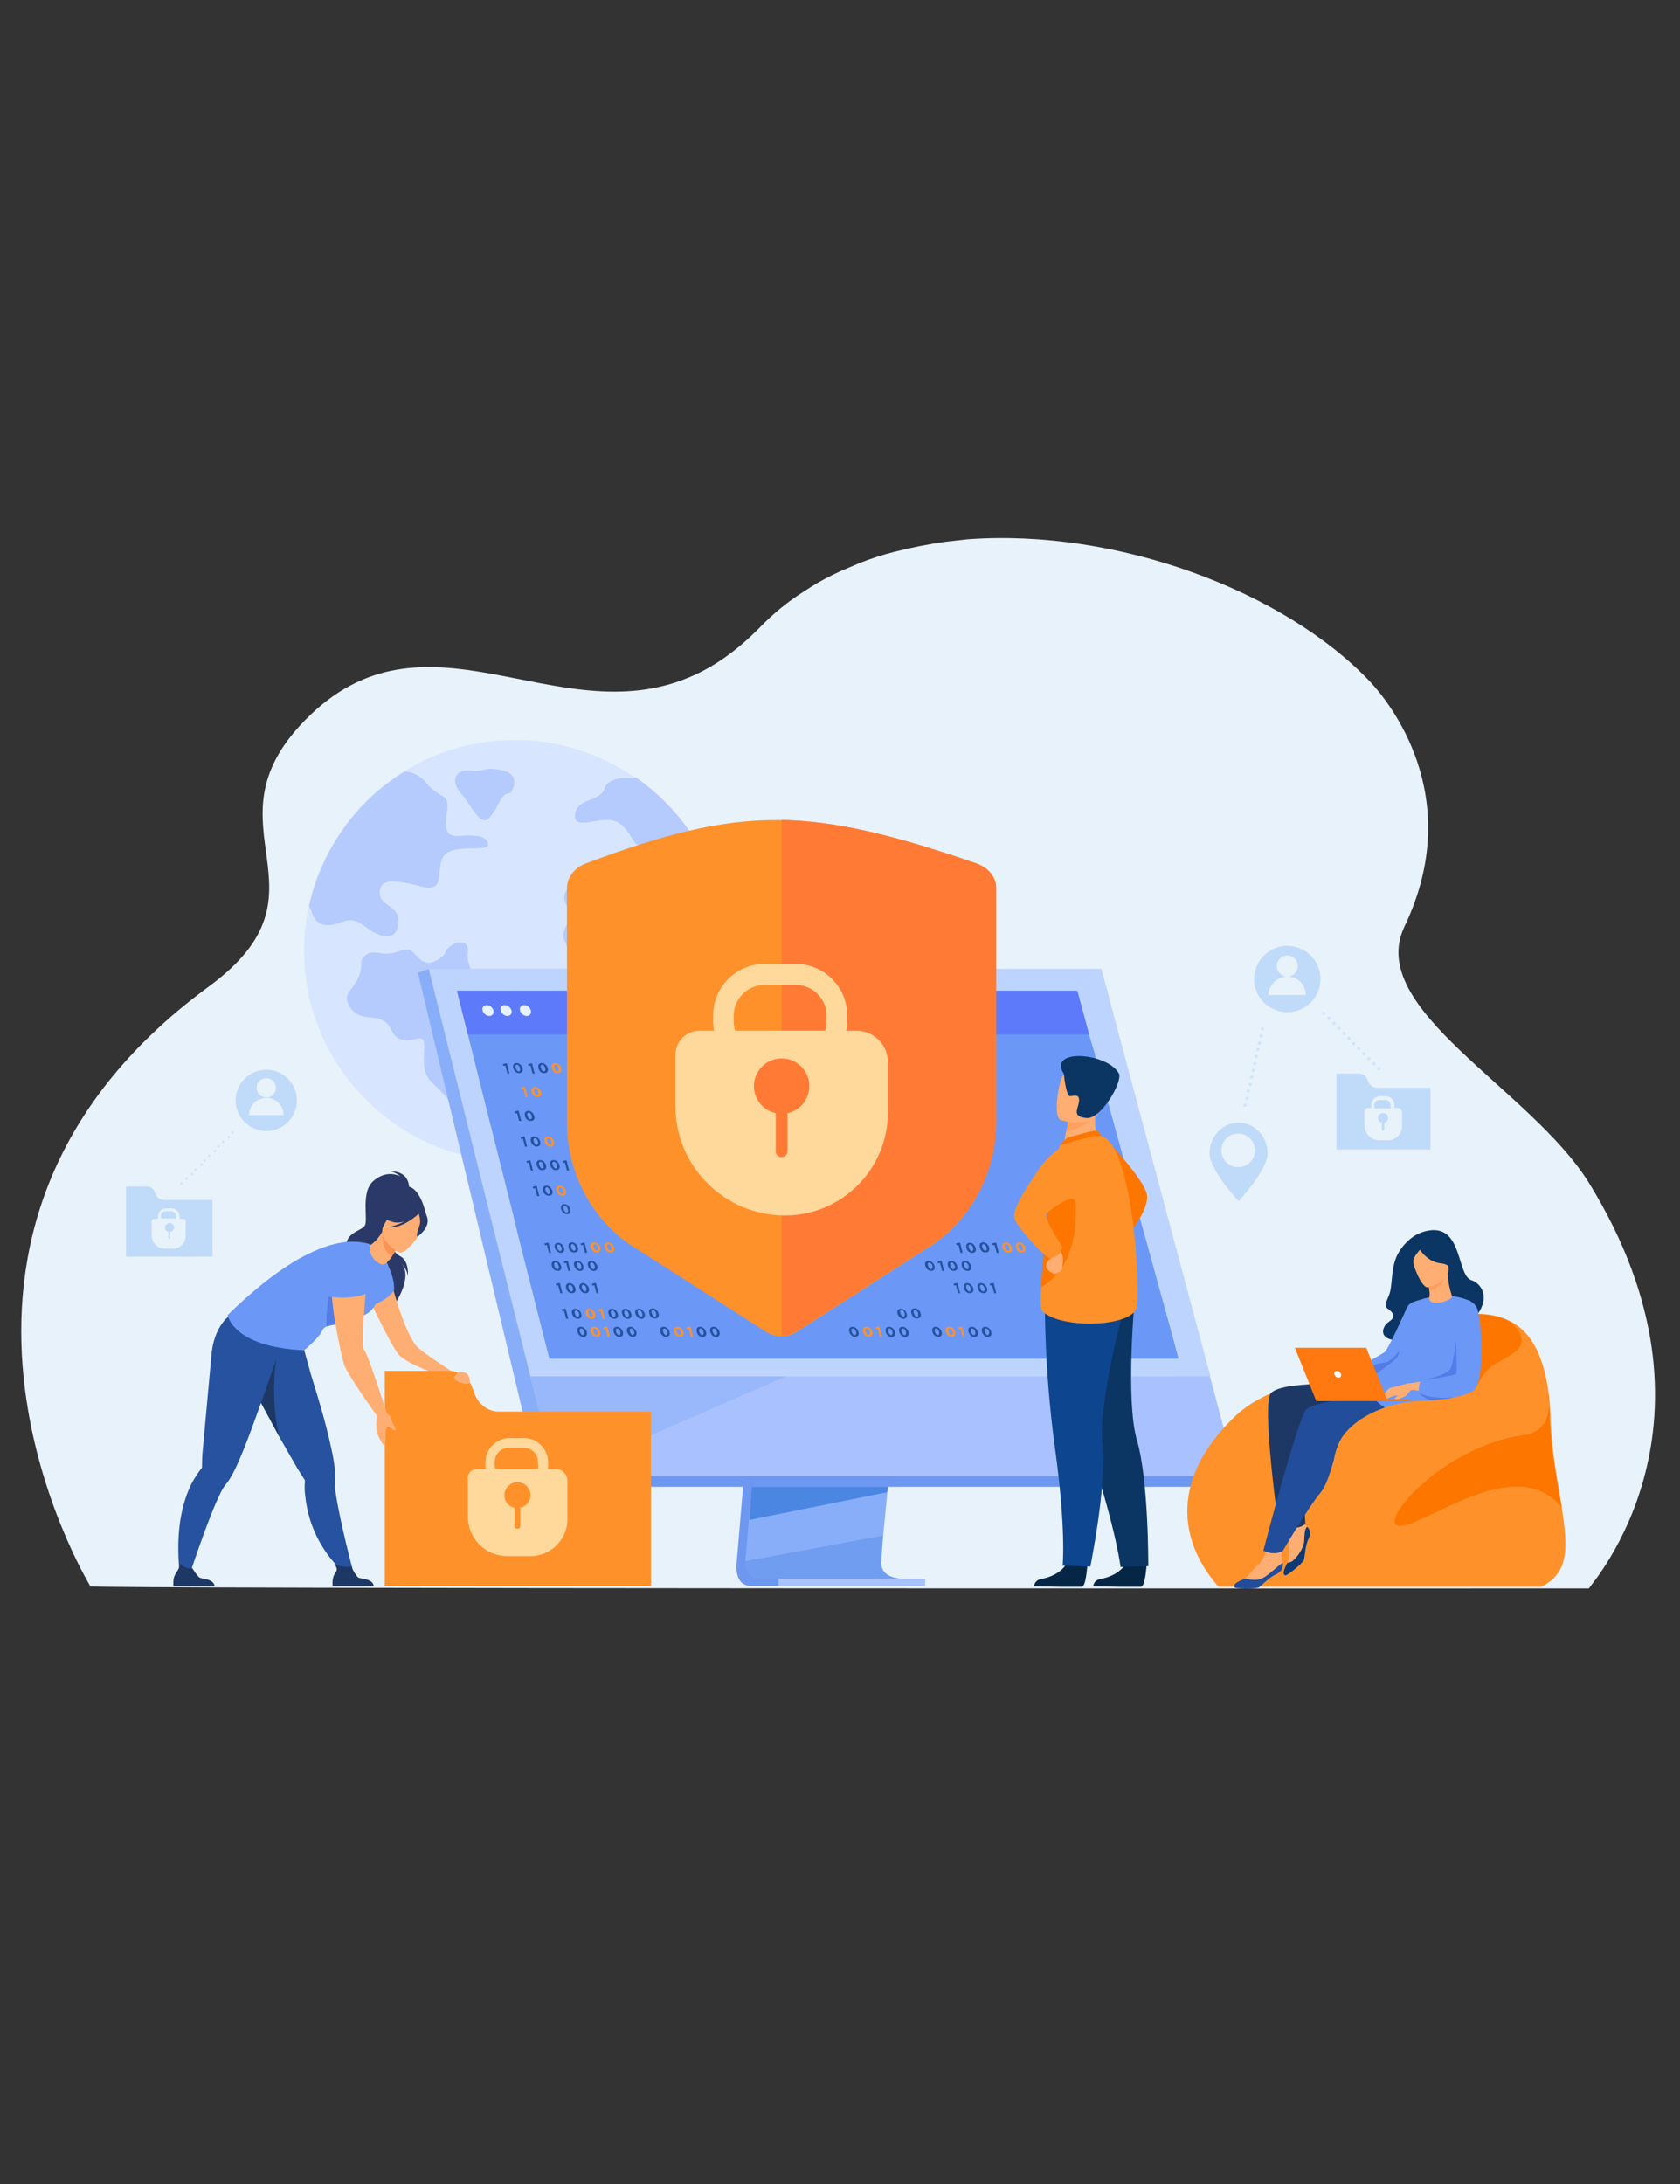 <svg xmlns="http://www.w3.org/2000/svg" xmlns:xlink="http://www.w3.org/1999/xlink" viewBox="0 0 400 520" xmlns:v="https://vecta.io/nano"><rect x="0" y="0" width="400" height="520" fill="#333333" stroke="none"/><style><![CDATA[.BO{fill:#ff912b}.BP{fill:#ffae73}.BQ{fill:#26529f}.BR{fill:#6b98f6}.BS{fill:#e8f2fa}.BT{fill:#c0dbf9}.BU{fill:#fc7600}.BV{fill:#0b3563}.BW{fill:#a9c2ff}.BX{fill:#89aef9}.BY{fill:#2a3967}.BZ{fill:#1e3865}.Ba{fill:#547ce6}]]></style><path d="M378.3 378.2c-22.9 0-356.7.1-356.9-.5v-.1-.1c-.1-.3-51.4-84.2 28.3-142.6 31.2-22.9-2-37.9 22.9-63.4 28.5-29.2 59.6 3.1 91.4-10.2 5.6-2.3 11.2-6.1 16.9-11.9 3.2-3.3 6.6-6.1 10.4-8.5l1.7-1.1c2.2-1.4 4.5-2.6 6.9-3.7l4.9-2.1h0c2.6-1 5.3-1.9 8.1-2.6 3.9-1 8-1.8 12.1-2.4l5.4-.6c35.4-2.6 75.3 12.2 95.9 34 4.1 4.4 23 27.1 8.1 58.2-9.4 19.7 29.9 38.5 43.9 61 35.3 57.2.3 95.8 0 96.6z" class="BS"/><g opacity=".8"><path d="M172.9 226.3c0 3.1-.3 6.1-.8 9.1-1.3 7-4 13.6-7.9 19.3-9 13.2-24.3 21.9-41.5 21.9-20.5 0-38.1-12.3-46-29.9-1-2.3-1.9-4.7-2.6-7.2-1.1-4.2-1.7-8.6-1.7-13.1 0-3.7.4-7.2 1.1-10.7v-.1c2.1-9.5 6.9-18 13.5-24.7 1.9-1.9 3.9-3.6 6.1-5.2 1-.7 2.1-1.5 3.2-2.1 7.6-4.7 16.6-7.4 26.3-7.4 1.3 0 2.5 0 3.8.1 1.8.1 3.5.4 5.2.7 7.2 1.3 13.9 4.2 19.7 8.2h0a50.81 50.81 0 0 1 9.7 8.8c1.5 1.8 2.9 3.6 4.1 5.6.8 1.2 1.5 2.5 2.2 3.7 1.6 3.1 2.9 6.4 3.8 9.8 1.2 4.1 1.8 8.6 1.8 13.2z" fill="#d3e4ff"/><g class="BW"><path d="M105.6 203.9c-2 3.2.8 8.7-5.2 7.2s-9.7-2.2-10 1.2c-.3 3.3 4.5 3.3 4.5 6.9 0 3.5-2.2 4.7-5.5 3s-4.3-4.1-8.2-2.6-6.1.5-7-2.5c-.2-.5-.4-1-.6-1.3v-.1c2.1-9.5 6.9-18 13.5-24.7 1.9-1.9 3.9-3.6 6.1-5.2 1-.7 2.1-1.5 3.2-2.1 1.6.1 3.4.7 5 2.6 3.5 4.3 5.8 2.2 5 7.2s.5 5.7 3.3 5.5 6.2-.2 6.5 2c.4 2-8.6-.3-10.6 2.9zm.3 23.2s-3 3.5-5.6 1.5-1.8-3.3-5.7-2c-3.8 1.3-5.5-.8-7.5.8s-.4 1.8-1.7 5.2c-1.4 3.4-4.2 3.9-2 7.3s6.2 1.6 8.3 3.4 1.4 3.5 4.1 4.3c2.7.7 5.2-1.9 5.2 1.3.1 3.2-1 6.3 2.3 9.3s2.7 3.6 6.1 5.1 7.4.1 6.9-1.9-4.9-2.4-5-4.7 2.2-2.1 1.3-5.1 1.7-4.6.8-6.5-5.9-2.6-5.3-4.5 5.1-.3 5.4-4.4c.2-4.1-2.5-5.5-2.1-9.5.5-4-5-2.1-5.5.4zm67-.8c0 3.1-.3 6.1-.8 9.1-1.3 7-4 13.6-7.9 19.3-1.3.4-2.7.4-4-.1-6.3-2.5-1.6-9.3.9-12.7s-3.9-1.9-8.5-5 .5-11.5-4.3-10.2c-4.8 1.4-10.5 3.1-13.3-1.5s2.5-5.4.1-9.3 1.4-6.1 6.1-6.5c4.8-.4 4.1-3.8 10-4.3s5.8 7 12.3 6.5 6.2 1 6.2 1c.5 0 .9.1 1.4.3 1.2 4.3 1.8 8.8 1.8 13.4zm-5.6-23.1c-5.4 2.6-7.6-4.5-12.2-2.4-4.7 2.2-3.9-2-7.5-4.7-3.7-2.7-11 2.2-10.7-2s5.8-3 7-6.3 6.5-2.5 6.5-2.5c.3-.1.6-.2 1-.2a50.81 50.81 0 0 1 9.7 8.8c1.5 1.8 2.9 3.6 4.1 5.6l2.1 3.7zm-45.7-14.4s2.8-4.1-1.7-5.3-4.4.4-7.9 0-4.9 2.3-2.3 5.3 4.8 8.7 7.1 5.6c2.5-3 2-5.3 4.8-5.6z"/></g></g><path d="M183.1 280.5l-7.7 91.5s-.8 5.5 3.3 5.6h33.8s-5.1-1.2-5-3.8c.1-3.1 9-94.2 9-94.2l-33.4.9z" fill="#6e97f0"/><path d="M215 375.9h-34.1c-2.9 0-3.4-2.6-3.4-4.2 0-.8.1-1.4.1-1.4l.2-2.4.5-6.1.5-5.4.6-6.9.5-5.8 5.5-65 33.3-.9-6.4 65.9-.8 8.8-.2 2.6-.7 7.2-.3 3.1-.5 6.6c0 .3 0 .5.1.7.4 3.1 4.6 3.2 5.1 3.2z" class="BX"/><path d="M102.1 230.7l18.8 75.3 2.5 10.3 8.8 35.1h162.2l-32.2-120.7z" class="BW"/><path d="M102.1 230.7l-2.6.9L128.7 354l3.5-2.6z" class="BX"/><path d="M128.7 354h161.2l4.5-2.6H132.2z" fill="#6e97f0"/><path d="M220.275 377.624h-34.9v-1.7h34.9z" class="BW"/><g fill="#4c86e3"><path d="M211.4 354l-.2 1.3-32.8 6.6.4-5.4.2-2.5z"/><path d="M215 375.9h-34.1c-2.9 0-3.4-2.6-3.4-4.2l32.7-6.1-.5 6.6c0 .3 0 .5.1.7.5 2.9 4.7 3 5.2 3z" opacity=".4"/></g><path d="M102.1 230.7h160.1l26 97H126.3z" fill="#bdd4ff"/><path d="M280.6 323.5H130.8l-5.4-21.3-2.1-8.3-.8-3.4-5.5-21.9-.3-1.1-2.9-11.6-1.3-5.2-1.1-4.4-2.6-10.4h147.7l2.8 10.4 1.3 4.4 1.4 5.2 9.4 34.1h0l.8 2.9.4 1.4 6.5 23.6z" class="BR"/><path d="M259.3 246.3H111.4l-2.6-10.4h147.7z" fill="#5d7afb"/><g fill="#e6f2ff"><use xlink:href="#B"/><use xlink:href="#B" x="4.3"/><use xlink:href="#B" x="8.9"/></g><path d="M187.1 327.7l-54.9 24-5.9-24z" opacity=".5" class="BX"/><path d="M139.4 205.6c-2.6 1-4.4 3.3-4.4 5.8v55.9c0 11.4 5.4 22.2 14.5 28.7l32.9 21.1c2.2 1.4 5.2 1.4 7.3 0l32.9-21.1c9.1-6.5 14.5-17.2 14.5-28.7v-55.8c0-2.6-1.8-4.9-4.6-5.9-39.8-13.6-55.8-14-93.1 0h0z" class="BO"/><path d="M232.6 205.6c-19.4-6.7-33.2-10.1-46.5-10.4V318c1.3 0 2.6-.4 3.7-1.1l32.9-21.1c9.1-6.5 14.5-17.2 14.5-28.7v-55.8c0-2.4-1.8-4.7-4.6-5.7h0z" fill="#ff7b35"/><g fill="#ffd89b"><path d="M189.5 255.4H182c-6.7 0-12.2-5.5-12.2-12.2v-1.5c0-6.7 5.5-12.2 12.2-12.2h7.5c6.7 0 12.2 5.5 12.2 12.2v1.5c-.1 6.8-5.5 12.2-12.2 12.2zm-7.5-20.9c-4 0-7.3 3.3-7.3 7.3v1.5c0 4 3.3 7.3 7.3 7.3h7.5c4 0 7.3-3.3 7.3-7.3v-1.5c0-4-3.3-7.3-7.3-7.3H182z"/><path d="M186.9 289.4h0c-14.4 0-26.1-11.7-26.1-26.1v-12.1c0-3.2 2.6-5.8 5.8-5.8h37.3c4.1 0 7.5 3.3 7.5 7.5v12c0 13.5-11 24.5-24.5 24.5z"/></g><g fill="#ff7b35"><circle cx="186.1" cy="258.6" r="6.6"/><path d="M186.1 261.7h0c.8 0 1.4.6 1.4 1.4v11c0 .8-.6 1.4-1.4 1.4h0c-.8 0-1.4-.6-1.4-1.4v-11c0-.8.6-1.4 1.4-1.4z"/></g><g fill="#d1e4fc"><circle transform="matrix(.704 -.71 .71 .704 -175.099 119.171)" cx="55.4" cy="269.6" r=".3"/><circle transform="matrix(.704 -.711 .711 .704 -176.225 118.761)" cx="54.3" cy="270.7" r=".3"/><circle transform="matrix(.704 -.71 .71 .704 -177.325 118.284)" cx="53.2" cy="271.8" r=".3"/><circle transform="matrix(.704 -.71 .71 .704 -178.416 117.794)" cx="52.1" cy="272.9" r=".3"/><circle transform="matrix(.704 -.711 .711 .704 -179.56 117.411)" cx="51" cy="274" r=".3"/><circle transform="matrix(.704 -.71 .71 .704 -180.663 116.939)" cx="49.9" cy="275.1" r=".3"/><circle transform="matrix(.704 -.71 .71 .704 -181.719 116.482)" cx="48.8" cy="276.2" r=".3"/><circle transform="matrix(.704 -.711 .711 .704 -182.846 116.072)" cx="47.8" cy="277.3" r=".3"/><circle transform="matrix(.704 -.71 .71 .704 -183.933 115.578)" cx="46.6" cy="278.4" r=".3"/><circle transform="matrix(.704 -.711 .711 .704 -185.075 115.162)" cx="45.5" cy="279.5" r=".3"/><circle transform="matrix(.704 -.71 .71 .704 -186.155 114.686)" cx="44.5" cy="280.6" r=".3"/><circle transform="matrix(.704 -.71 .71 .704 -187.281 114.248)" cx="43.4" cy="281.7" r=".3"/></g><circle cx="63.4" cy="262" r="7.3" class="BT"/><g class="BS"><circle cx="63.4" cy="259" r="2.3"/><path d="M63.4 261.4c-2.3 0-4.1 1.8-4.1 4.1h8.2c0-2.3-1.8-4.1-4.1-4.1z"/></g><path d="M37.1 284.4l-.3-.7c-.3-.7-1-1.2-1.8-1.2h-5v3.2 13.5h20.6v-13.5H39c-.8 0-1.6-.5-1.9-1.3z" class="BT"/><path d="M43.5 290.2h-.7v-.3-.2c0-1.1-.9-2-2-2h-1.2c-1.1 0-2 .9-2 2v.2.3h-.8a.68.68 0 0 0-.7.7v3.2c0 1.8 1.4 3.2 3.2 3.2h1.9a3.01 3.01 0 0 0 3-3v-3.1c.2-.6-.2-1-.7-1zm-3 3.1v1.5c0 .1-.1.2-.2.2s-.2-.1-.2-.2v-1.5c-.5-.1-.8-.5-.8-1a1.11 1.11 0 0 1 1.1-1.1 1.11 1.11 0 0 1 1.1 1.1c-.1.5-.5.9-1 1zm1.5-3.5c0 .1 0 .2-.1.3h-3.5c0-.1-.1-.2-.1-.3v-.2c0-.7.5-1.2 1.2-1.2h1.2c.7 0 1.2.5 1.2 1.2v.2z" class="BS"/><path d="M97.4 283.1s.4-4.2-4.3-4.2c0 0 1.4.4 2.2 1.2 0 0-3-1.8-6.3 1-3.3 2.7-1.2 9.5-2.2 10.8s-4.9 1.6-4.4 5.7c.5 4.2 12.3 9.4 11.6 12.9 0 0 4.7-6.8 1.3-10 0 0 1.6 1.5 1.8 3.3 0 0 .4-3.5-1.8-4.7-2-1-3.6-4.7-3.5-5.3s5.6-10.7 5.6-10.7z" class="BY"/><path d="M92.7 303.5s3.5 14.6 7 17.5c2.1 1.8 8.3 5.8 8.3 5.8l-2.6.9s-8.6-2.9-10.5-5.2-7.2-13.6-7.2-13.6l5-5.4z" class="BP"/><path d="M113.1 332.1l-.8-2.1c-.9-2.2-3-3.6-5.4-3.6H91.6v9.7 41.5H155v-41.5h-35.9c-2.6.1-5-1.5-6-4z" class="BO"/><path d="M59.5 329.2c0 .1.1.1.1.2.8 1.3 2.5 4.6 4.5 8.2l2.8 5.2 3.9 6.8 1.7 2.7c.1.1.1.3.1.4-.1 1.2-.1 2.4.1 3.6 1.2 11.7 9.1 18 9.1 18l2.4.3s-3.3-12.3-4.3-19.3c-.2-1.2-.2-2.1-.2-2.8.2-1.8-.1-4.5-.8-7.5-1.1-5.4-3.1-12.1-4.8-17.5-.1-.3-3.4-12.3-3.4-12.3-2.8 2.4-12.9 3.4-12.9 3.4s-1.8 4.3 1.7 10.6z" class="BQ"/><path d="M89 377.7h-9.8s-.2-1.5.3-2.6 1.2-1.1.1-2.8c.6.6 2.6.9 4 .7.2.3 1.1 2.2 1.7 2.6.7.4 3.5.2 3.7 2.1zm-29.5-48.5c0 .1.1.1.1.2.8 1.3 5 9.1 6.9 12.7-2.3-9.3-.7-18.6-.7-18.6l-6.3 5.7z" class="BZ"/><path d="M96.1 282.5c.1-.3-5.6 2.6-5.9 2.9-2.7 2.9-1.9 6.8-.4 6.8 1 0 .8 1.6.8 1.6l10.9-4.6c-.1.1-1.4-7.5-5.4-6.7z" class="BY"/><path d="M92.4 301.3s1.7 3.3 1.4 6c0 0-2 3.1-7.2 3.9.1 0 4.5-9.9 5.8-9.9z" class="BR"/><path d="M67.2 319.5v-1.8c-3.7.5-12.6-4.4-12.6-4.4s-3.8 2.5-4.3 9.8l-2.1 23c-.1 1.6-.1 2.8-.1 3.2a.76.76 0 0 1-.2.4c-.8 1-1.4 2-2 3-5.6 10.4-2.7 24.5-2.7 24.5l1.3-.3s4.7-14.6 7.8-21c.5-1.1 1-1.9 1.4-2.4 1.2-1.4 2.4-3.8 3.6-6.7 2.4-5.3 9.9-27.3 9.9-27.3z" class="BQ"/><path d="M51.1 377.7h-9.8s-.2-1.5.3-2.6 1.3-1.6 1.1-2.9c.6.6 1.6 1.4 3.1 1.2.2.3 1.1 1.8 1.7 2.2.5.4 3.4.2 3.6 2.1z" class="BZ"/><path d="M86 313.3c-1.3.2.2 1.3-1.6 1.5-2.6.3-5.2.5-6.6 1-.5.2-.8.5-1 .8-.6 1.8-4.4 4.9-4.4 4.9-17.1-.8-18.2-8.4-18.2-8.4 11.1-10.8 20.5-16.6 28.3-17.4 1.9-.2 4.5.1 5.7.6 2.7 1.2 4.2 4.9 4.2 4.9S91 312.5 86 313.3z" class="BR"/><path d="M84.4 314.8c-2.6.3-5.2.5-6.6 1-.6-8.5 3.5-14.9 3.5-14.9s2.6 10.7 3.1 13.9z" class="Ba"/><g class="BP"><path d="M86.7 299.4s-6.5-.4-7.6 3.7c-1.2 4.1 2.2 20.3 2.9 22 1.3 3.1 7.9 12.2 7.9 12.2l2.1-1.1s-4.2-13.3-5.2-14.6c-1.6-2.1 1.8-20.4-.1-22.2z"/><path d="M91.9 336.2l1 1c.4.5.1.7 1.3 3.1 0 0-.1.3-.3.3-.3-.1-1.2-1-1.7-.9 0 0-.3.3-.4 1.2 0 .9 0 2.8-.2 3.2s-1.3-1.5-1.8-2.9c-.5-1.2 0-5.3 0-5.3l2.1.3z"/></g><path d="M77.7 308.6c0 .1 6.1 1.1 10-.8 0 0 3.2-10-1.4-9.5s-7.3 1.9-7.4 4.1c-.1 2.1-1.2 6.2-1.2 6.2z" class="BR"/><path d="M88 297.1c.1.8.2 1.8 1.2 2.9.8.8 2 1.5 2.8.7.4-.4 1-1 1.3-1.5l1.6-2.5-3.7-3.2-.2-.2c-1 1.7-1.9 2.5-2.7 3.1-.3 0-.3.4-.3.7z" class="BP"/><path d="M94.9 296.6l-1.6 2.5c-2.3-1.4-2.3-4.2-2.1-5.7l3.7 3.2z" fill="#f99352"/><path d="M95 298.2s-5.5-3.1-3.6-6.5c2-3.4 2.6-6.1 6.2-4.3s3.6 3.5 3.2 4.8c-.3 1.3-4.3 6.7-5.8 6z" class="BP"/><path d="M101.8 290.2c-.3-1.5-1-1.7-1.6-1.6-2-3.4-5.4-2.1-5.4-2.1-1.8 2.2-4.4 2.6-4.4 2.6s.6 1.2 3.3 1.9c.8.2 1.7.1 2.6-.2-1.8 1-3.8 1.4-3.8 1.4 3.5.3 6.8-2.9 7.2-3.2.2.5.4 1.5.3 2.3-.2 1-1.1 2.9-.6 3.1 0 .1 2.8-1.9 2.4-4.2z" class="BY"/><path d="M109 326.8s-1.5 1.2-.4 1.9c1.2.8 3.2 1 3.3.5 0-1.7-.8-2.9-2.9-2.4z" class="BP"/><path d="M132.4 349.8h-2c.1-.3.1-.7.1-1v-.7c0-3.1-2.6-5.7-5.7-5.7h-3.5c-3.1 0-5.7 2.6-5.7 5.7v.7c0 .3 0 .7.1 1h-2.2c-1.2 0-2.1.9-2.1 2.1v9.2a9.39 9.39 0 0 0 9.4 9.4h5.5c4.9 0 8.8-4 8.8-8.8v-9.1c0-1.6-1.2-2.8-2.7-2.8zm-8.5 9.2v4.3a.68.68 0 1 1-1.4 0V359c-1.4-.3-2.4-1.5-2.4-3a3.12 3.12 0 0 1 3.1-3.1 3.12 3.12 0 0 1 3.1 3.1c0 1.4-1 2.7-2.4 3zm4.3-10.2c0 .3-.1.7-.1 1H118c-.1-.3-.2-.7-.2-1v-.7a3.37 3.37 0 0 1 3.4-3.4h3.5a3.37 3.37 0 0 1 3.4 3.4v.7z" fill="#ffd89b"/><path d="M367 377.8h-76.9c-10.7-12.3-10.3-27.3 4.4-41 2.6-2.4 7.2-5.1 10.9-6 6.8-1.6 14.6-2 14.6-2s8.6-1.2 11.1-4.2c7.6-9.2 9.6-10.6 9.6-10.6 7.8-1.5 14.4-2 19.3.8 4.5 2.5 7.6 7.8 8.8 17.5.2 1.8.4 3.8.4 6 .3 7.9 1.8 14.9 2.7 20.8 1.2 8.6 2.1 15.2-4.9 18.7z" class="BO"/><path d="M356 324.7c-4.7 2.6-5.2 11-12.6 13.2s-19.9 2-26.9 9.7c-6.8 7.4-14.4-11.5-11.1-16.8 6.8-1.6 14.6-2 14.6-2s10.5-.1 12.9-3c7.6-9.2 7.7-11.7 7.7-11.7 7.8-1.5 14.4-2 19.3.8 5.3 5.5.8 7.2-3.9 9.8zm15.8 34.2c-10.8-13.5-33 4.9-38.7 4.4-5.3-.5 10.3-18.9 29.6-21.6 7.8-1.1 5.9-9.2 5.9-9.4.2 1.8.4 3.8.4 6 .3 7.8 1.8 14.7 2.8 20.6z" class="BU"/><path d="M311.6 366.3c-.8 1.5-.9 4.1-1.1 5s-4.2 4-4.5 3.8c-.9-.4 0-1.9.5-3 0 0 0-.1.1-.1.5-1.1.1-3.6.3-4.9.3-1.3-1-4.7-1-4.7l2.2-2.8s1.5 2.9 2.6 3.5c.2.1.4.2.5.3.7.7 1 1.7.4 2.9z" class="BP"/><path d="M340.8 292.9c-2.1.2-4.1 1.1-5.6 2.6-1 .9-2 2.2-2.7 3.7-1.4 3.3-.9 7.1-1.8 9.2-.8 2.1-1.3 2.5 0 3.4 1.3 1 1.5 1.9 0 2.9-1.6 1-2.7 4.1 1.7 4.4s12.9-1.3 14-2.1 4.1-2 5.5-4.2c2.9-4.3.6-7.3-1.6-8-3.4-1.2-2.1-12.5-9.5-11.9z" class="BV"/><path d="M335.1 311.1s-4.4 9.8-5.3 10.7-5.2 2.5-4.8 4c.4 1.4 3.6 2.8 4.9 2.5s4.7-6.1 4.7-6.1l.5-11.1z" class="BR"/><path d="M325.4 326.6s.2-1.7 4.4-2.2c2.3-.3 6.1-6.7 6.1-6.7l-3.8 10.1-3.7 1.6-3-2.8z" class="Ba"/><path d="M327.1 329.8s-21.5-1.5-24.5 1.9c-2.3 2.7 1.9 32.3 1.9 32.3s5.9.2 6.3-1.4c0 0-1.1-14.4-.2-16.9s.3-5.9.3-5.9 11.5 1.7 15.1.8c3.7-.8 1.1-10.8 1.1-10.8z" class="BZ"/><path d="M303.9 374.8c-1.5.6-3.4 2.6-4.1 3.1-.8.5-5.8.4-5.9 0-.4-.9 1.3-1.5 2.4-2h0c1.1-.6 2.3-2.7 3.4-3.5 1-.8 2.3-4.3 2.3-4.3l3.5-.7s-.7 3.2-.2 4.3c0 .1.1.2.1.3.2 1.1-.2 2.2-1.5 2.8z" class="BP"/><path d="M336.5 330.8s-23.5 2.4-25.5 4.8c-2.1 2.4-10.2 33.6-10.2 33.6s2.4 1.3 4.6.1c0 0 6.2-10.6 9-13.9 2.7-3.3 3.7-12 5.2-12.9.4-.3 14.2 1.3 19.3-2.6 5-3.9-2.4-9.1-2.4-9.1z" fill="#214d9a"/><path d="M346.8 330.9c-.6 1.2-1.3 2.2-2 3.2-1.8 2.4-3.8 4.2-6 4.7-3.2.7-13.9-5.6-13.4-9 .3-1.9 6.3-5.2 7.2-6.6 1-1.4 1.5-8.2 2.1-10.9.4-2.1 1.7-2.3 3.3-2.8 6.8-2.3 11.6.1 11.6.1 3.1 1.7 1.4 13.2-2.8 21.3z" class="BR"/><path d="M346.4 302.4s.4-1.7.5-3.4c.1-1.3-1.8-5.4-4.8-5.2 0 0-1.3.3-2.5 1.2-.9.8-2.3 2.4-.3 6.3l.6 1.3 6.5-.2z" class="BV"/><path d="M340.3 309.2c.1.7.7 1.1 2.1 1s3.5-1 3.3-1.6c-.1-.6-.8-1.9-1-5.4l-.3.1-4.4 1.2.3 2.7c.2 1.1 0 1.6 0 2z" class="BP"/><path d="M340.1 304.5l.3 2.7c2.5-.3 3.6-2.6 4-3.9l-4.3 1.2z" fill="#ff9d5d"/><path d="M340 306.5s5.7-1.4 4.8-5c-.9-3.5-.9-6.1-4.5-5.3-3.7.8-4 2.3-4 3.6 0 1.2 2.2 7 3.7 6.7z" class="BP"/><g class="BV"><path d="M337.6 296.8s1.9 3.7 5.5 4c2.1.2 2.7 1.6 2.7 1.6s-.6-4-1.7-6.4c.1 0-5.8-1.5-6.5.8z"/><path d="M338.3 297.3s-1.2 1.3-1.6 2.2c-.6 1.3.5 4.1 1 4.7 0 0-2.7-4.5-1.8-6.5s2.4-.4 2.4-.4z"/></g><g class="BP"><path d="M320.9 330.1l-1.3 1.3c-.8.4-1.7.1-2.2.3-.5.1-.4-.2 0-.4.3-.2 1.2-.1.8-.2-.3-.1-2.2-.4-2.9-.2-1.1.3-2-.1-2-.2-.1-.1 2.5-1.4 3.2-1.3l2.8-.1 1.6.8zm30.6-18.3s.7 16.7-1.3 19.1c-1.9 2.3-10.1.7-13.6 0-.2 0-.5 0-.8.2s-.4-1.7-.4-1.7l11.3-1.8c1-.3.3-11.8.3-11.8l4.5-4z"/><path d="M336.3 330.6s-1 1-1.3 1.5c-.4.5-2.9 1.4-3 1.1s1.1-1.1 1.2-1.4 1.4-1.8 2.2-2c.9-.2.9.8.9.8z"/><path d="M335.5 329.3l-4.6 1.2c-.7.3-2.1 2.3-1.5 2.6.4.2 1.9-.6 2.7-.8s3 .2 4-1.8c.1-.2-.6-1.2-.6-1.2z"/></g><path d="M303.9 374.8c-1.5.6-3.4 2.6-4.1 3.1-.8.5-5.8.4-5.9 0-.4-.9 1.3-1.5 2.4-2h0l.2-.1s2.2.8 4 0c1.4-.6 3.5-2.8 4.9-3.7.2 1-.2 2.1-1.5 2.7z" fill="#214d9a"/><path d="M311.6 366.3c-.8 1.5-.9 4.1-1.1 5s-4.2 4-4.5 3.8c-.9-.4 0-1.9.5-3 .3 0 .7-.1 1.2-.4 1-.7 2.7-3.1 2.8-4.6.1-1.2 0-2.9.7-3.6.7.6 1 1.6.4 2.8z" fill="#0e3a76"/><path d="M330.4 333.6h-17l-5.1-12.7h17z" fill="#ff7910"/><path d="M313.2 333.1h22.5v.5h-22.3z" class="BU"/><path d="M317.7 327.2c-.1-.4.1-.8.6-.8.4 0 .9.4 1 .8s-.1.8-.6.8-.8-.3-1-.8z" fill="#fff"/><path d="M346.8 330.9c-.6 1.2-1.3 2.2-2 3.2-5.5-.2-6.8-2.4-6.8-2.4l8.8-.8zm-8.5-2.1s6.2-1.4 7-2.8c.8-1.3 1.9-10.2 1.9-10.2l2.6 3.3-.5 7.8s-3 2.9-3.2 2.8c-.2 0-7.8-.9-7.8-.9z" class="Ba"/><path d="M349.6 309.5s1.5.7 2 1.8c1.1 2 2.2 17.3-.8 19.8-3.1 2.5-12 2-13 .2 0 0-.1-1.7.5-2.6 0 0 8-1.1 8.4-1.6s-.3-11.4.1-12.3 2.8-5.3 2.8-5.3z" class="BR"/><path d="M350.9 331s-2.3 2.2-12 2.5c-7.6.2-15.6 3.3-19.3 8.6-1 1.5-1.8 3.9-2 5.5-.5 3 18.4 7.6 18.7 7.2s12.5-10.9 12.5-10.9l2.1-12.9z" class="BO"/><path d="M263.2 271.1s9.4 9.8 9.9 13.5c.4 3.7-4.5 9.4-4.5 9.4l-5.4-22.9z" class="BU"/><path d="M258.9 372.5s-.3 5.2-1.3 5.3h-5.1l-6.3-.1s0-1.5 1.9-1.8 5-1.6 6.1-4.1c1.1-2.6 4.7.7 4.7.7zm14.1 0s-.3 5.2-1.3 5.3h-5.1l-6.3-.1s0-1.5 1.9-1.8 5-1.6 6.1-4.1c1.1-2.6 4.7.7 4.7.7z" fill="#062646"/><path d="M252 316.7s1.6 10.6 7.8 29.4c6.1 18.8 7 27 7 27l6.6-.2s.1-20.5-2.7-30-.5-34.1-.5-34.1l-18.2 7.9z" class="BV"/><path d="M248.8 309.3s-.3 16 2.4 35.6 1.8 27.9 1.8 27.9l6.6.2s4-19.6 2.9-29.4S268 310 268 310l-19.2-.7z" fill="#0d458e"/><path d="M261.7 272l-3.5 2.3-5.1-1c.1-.4.4-2.1.7-3.7 0-.1 0-.2.1-.3l.5-2.4 4.8-2.1 1.8-.8s-.1 1.5-.2 1.7c-.4 3.8.9 6.3.9 6.3z" class="BP"/><path d="M254.4 270.8c.1 0 6.1-1.8 6.8-1.6s1 1.5 1 1.5l-9.9 2.2c.1 0 .8-1.6 2.1-2.1z" class="BU"/><path d="M270.6 311.3c-1 4.7-18.1 5.2-22.4.9-.5-.5-.5-2.7-.3-5.8.4-5.9 1.6-14.8 1.6-19.4 0-2.2.3-4.4.7-6.5.9-4.3 2.2-7.8 2.2-7.8s8.3-2.7 9.9-2.2c7.4 2.4 9.3 36.1 8.3 40.8z" class="BO"/><path d="M247.8 306.5c.4-5.9 1.6-14.8 1.6-19.4 0-2.2.3-4.4.7-6.5l5-.9c.1.1 4.9 20.1-7.3 26.8z" class="BU"/><path d="M250.5 298.3s.3.8-.4 1.4c-.7.5-1.2 1.4-1 2.1.2.6 1.7 1.7 2.3 1.5.5-.2 1.7-1 1.5-1.4-.1-.3.8-3-.6-4-1.3-1.1-1.8.4-1.8.4z" class="BP"/><path d="M256.2 271.7s-4.9.9-8.8 6.6-6.5 10-5.8 12 7.2 9.2 8.3 9.2 2.9-.8 3-2.7c0 0-4.6-6.9-3.7-7.9.4-.4 6-5 6.8-2.9 1.5 3.5.2-14.3.2-14.3z" class="BO"/><path d="M260.4 265.8c-1 1.8-4.9 3.3-6.6 3.8 0-.1 0-.2.1-.3l.5-2.4 4.8-2.1c1 .1 1.6.3 1.2 1z" fill="#ffa05e"/><path d="M252.6 266.7s7.7 2.4 9.1-2.4 3.4-7.7-1.5-9.4c-4.8-1.7-6.3-.2-7.2 1.3-.9 1.4-2.4 9.7-.4 10.5z" class="BP"/><path d="M253.3 255.7s.5 5.6 1.6 5.3c1.2-.2 2.2-.4 2 1.3s-1.8 3.6 1.8 3.9 8.7-8.9 7.7-10.6c-2.7-5-17.1-6.1-13.1.1z" class="BV"/><g fill="#d1e4fc"><circle transform="matrix(.71 -.704 .704 .71 -78.597 291.853)" cx="315.3" cy="241.4" r=".4"/><circle transform="matrix(.71 -.704 .704 .71 -79.095 293.031)" cx="316.5" cy="242.6" r=".4"/><circle transform="matrix(.71 -.704 .704 .71 -79.6 294.22)" cx="317.7" cy="243.8" r=".4"/><circle transform="matrix(.71 -.704 .704 .71 -80.105 295.414)" cx="318.9" cy="245" r=".4"/><circle transform="matrix(.71 -.704 .704 .71 -80.602 296.598)" cx="320.1" cy="246.2" r=".4"/><circle transform="matrix(.71 -.704 .704 .71 -81.107 297.786)" cx="321.3" cy="247.4" r=".4"/><circle transform="matrix(.71 -.704 .704 .71 -81.591 298.932)" cx="322.4" cy="248.6" r=".4"/><circle transform="matrix(.71 -.704 .704 .71 -82.088 300.117)" cx="323.6" cy="249.8" r=".4"/><circle transform="matrix(.71 -.704 .704 .71 -82.593 301.311)" cx="324.8" cy="251" r=".4"/><circle transform="matrix(.71 -.704 .704 .71 -83.098 302.499)" cx="326" cy="252.2" r=".4"/><circle transform="matrix(.71 -.704 .704 .71 -83.596 303.678)" cx="327.2" cy="253.4" r=".4"/><circle transform="matrix(.71 -.704 .704 .71 -84.099 304.878)" cx="328.4" cy="254.6" r=".4"/><circle transform="matrix(.224 -.975 .975 .224 -5.815 483.119)" cx="300.6" cy="245.2" r=".4"/><circle transform="matrix(.224 -.975 .975 .224 -7.704 484.022)" cx="300.2" cy="246.9" r=".4"/><circle transform="matrix(.224 -.975 .975 .224 -9.588 484.976)" cx="299.8" cy="248.5" r=".4"/><circle transform="matrix(.224 -.975 .975 .224 -11.533 485.851)" cx="299.5" cy="250.2" r=".4"/><circle transform="matrix(.224 -.975 .975 .224 -13.422 486.754)" cx="299.1" cy="251.8" r=".4"/><circle transform="matrix(.224 -.975 .975 .224 -15.34 487.663)" cx="298.7" cy="253.5" r=".4"/><circle transform="matrix(.224 -.975 .975 .224 -17.177 488.541)" cx="298.3" cy="255.1" r=".4"/><circle transform="matrix(.224 -.975 .975 .224 -19.017 489.51)" cx="298" cy="256.7" r=".4"/><circle transform="matrix(.224 -.975 .975 .224 -20.921 490.44)" cx="297.6" cy="258.4" r=".4"/><circle transform="matrix(.224 -.975 .975 .224 -22.894 491.274)" cx="297.2" cy="260" r=".4"/><circle transform="matrix(.224 -.975 .975 .224 -24.725 492.257)" cx="296.8" cy="261.7" r=".4"/><circle transform="matrix(.224 -.975 .975 .224 -26.649 493.159)" cx="296.4" cy="263.3" r=".4"/></g><circle cx="306.5" cy="233.1" r="7.9" class="BT"/><g class="BS"><circle cx="306.5" cy="230" r="2.5"/><path d="M306.5 232.5c2.5 0 4.4 2 4.4 4.4H302c.1-2.4 2.1-4.4 4.5-4.4z"/></g><path d="M325.8 257.6l-.3-.7c-.3-.8-1.1-1.3-1.9-1.3h-5.4v3.4 14.7h22.4V259H328c-1 0-1.8-.5-2.2-1.4z" class="BT"/><path d="M332.8 263.8h-.8v-.4-.3c0-1.2-1-2.1-2.1-2.1h-1.3c-1.2 0-2.1 1-2.1 2.1v.3.4h-.8c-.4 0-.8.4-.8.8v3.4c0 1.9 1.6 3.5 3.5 3.5h2.1a3.33 3.33 0 0 0 3.3-3.3v-3.4a1.08 1.08 0 0 0-1-1zm-3.2 3.5v1.6c0 .1-.1.3-.3.3-.1 0-.3-.1-.3-.3v-1.6c-.5-.1-.9-.6-.9-1.1 0-.6.5-1.2 1.2-1.2.6 0 1.2.5 1.2 1.2 0 .5-.4 1-.9 1.1zm1.6-3.8c0 .1 0 .3-.1.4h-3.8c0-.1-.1-.2-.1-.4v-.3c0-.7.6-1.3 1.3-1.3h1.3c.7 0 1.3.6 1.3 1.3v.3z" class="BS"/><path d="M288 274.6c0 4 6.9 11.4 6.9 11.4s6.9-7.4 6.9-11.4-3.1-7.3-6.9-7.3c-3.9 0-6.9 3.3-6.9 7.3zm2.8-.7c0-2.2 1.8-4 4-4s4 1.8 4 4-1.8 4-4 4-4-1.8-4-4z" class="BT"/><use xlink:href="#C" class="BO"/><g class="BQ"><use xlink:href="#D"/><use xlink:href="#E"/><use xlink:href="#F"/><use xlink:href="#D" x="2.8" y="11.3"/><use xlink:href="#G"/></g><g class="BO"><path d="M124.7 259.3l-.4.1-.3-.4.6-.2h.4l.6 2.4h-.5l-.4-1.9z"/><use xlink:href="#H"/></g><g class="BQ"><use xlink:href="#D" x="4.2" y="17.4"/><use xlink:href="#I"/></g><use xlink:href="#J" class="BO"/><g class="BQ"><use xlink:href="#D" x="6"/><use xlink:href="#K"/></g><path d="M132.5 283.5c-.2-.7.1-1.2.8-1.2.6 0 1.2.5 1.4 1.2s-.1 1.2-.8 1.2-1.2-.5-1.4-1.2zm1.6 0c-.1-.4-.4-.8-.7-.8s-.5.3-.3.8c.1.4.4.8.7.8s.4-.3.3-.8z" class="BO"/><g class="BQ"><use xlink:href="#D" x="5.6" y="23.1"/><use xlink:href="#L"/><use xlink:href="#E" x="8.8" y="23.1"/><use xlink:href="#D" x="14.2" y="23.1"/><use xlink:href="#D" x="7.1" y="29.2"/><path d="M129.3 283.5c-.2-.7.1-1.2.8-1.2.6 0 1.2.5 1.4 1.2s-.1 1.2-.8 1.2-1.3-.5-1.4-1.2zm1.6 0c-.1-.4-.4-.8-.7-.8s-.5.3-.3.8c.1.4.4.8.7.8s.4-.3.3-.8z"/><use xlink:href="#M"/><use xlink:href="#D" x="18.5" y="42.7"/><use xlink:href="#D" x="9.9" y="42.7"/><use xlink:href="#N"/></g><g class="BO"><path d="M140.7 297c-.2-.7.1-1.2.8-1.2.6 0 1.2.5 1.4 1.2s-.1 1.2-.8 1.2c-.6.1-1.2-.5-1.4-1.2zm1.7 0c-.1-.4-.4-.8-.7-.8s-.5.3-.3.8c.1.4.4.8.7.8.2 0 .4-.3.3-.8z"/><use xlink:href="#J" x="12.6" y="42.7"/></g><g class="BQ"><use xlink:href="#O"/><use xlink:href="#D" x="14.5" y="47"/><use xlink:href="#P"/><use xlink:href="#C" x="10.3" y="29.6"/><use xlink:href="#L" x="105.5" y="19.6"/><use xlink:href="#D" x="116.5" y="42.7"/><use xlink:href="#D" x="107.9" y="42.7"/><use xlink:href="#G" x="105.1" y="31.4"/></g><g class="BO"><use xlink:href="#K" x="110.5" y="42.7"/><use xlink:href="#J" x="110.5" y="42.7"/></g><g class="BQ"><use xlink:href="#P" x="83.6"/><use xlink:href="#D" x="103.5" y="47"/><path d="M225.7 301.4c-.2-.7.1-1.2.8-1.2.6 0 1.2.5 1.4 1.2s-.1 1.2-.8 1.2c-.6 0-1.2-.5-1.4-1.2zm1.6 0c-.1-.4-.4-.8-.7-.8s-.5.3-.3.8c.1.4.4.8.7.8s.5-.4.3-.8z"/><use xlink:href="#O" x="97.6"/></g><g class="BO"><use xlink:href="#G" x="14.5" y="47.1"/><use xlink:href="#D" x="22.7" y="58.4"/></g><g class="BQ"><use xlink:href="#D" x="12.6" y="52.3"/><use xlink:href="#G" x="9.8" y="41"/><use xlink:href="#C" x="8.3" y="34.9"/><use xlink:href="#D" x="21.2" y="52.3"/><use xlink:href="#D" x="107.3" y="52.3"/><use xlink:href="#C" x="99.8" y="34.9"/><use xlink:href="#G" x="107.8" y="41"/><use xlink:href="#D" x="115.9" y="52.3"/><use xlink:href="#D" x="14" y="58.4"/><use xlink:href="#I" x="9.8" y="41"/><use xlink:href="#G" x="19.9" y="47.1"/><use xlink:href="#C" x="18.4" y="41"/></g><g class="BO"><use xlink:href="#N" x="8.6" y="20"/><use xlink:href="#D" x="23.9" y="62.7"/></g><g class="BQ"><use xlink:href="#C" x="7.8" y="45.3"/><use xlink:href="#C" x="16.4" y="45.3"/><use xlink:href="#I" x="22.9" y="45.3"/></g><g class="BO"><use xlink:href="#C" x="30.8" y="45.3"/><use xlink:href="#D" x="43.7" y="62.7"/></g><g class="BQ"><path d="M157.2 317.1c-.2-.7.1-1.2.8-1.2.6 0 1.2.5 1.4 1.2s-.1 1.2-.8 1.2-1.2-.5-1.4-1.2zm1.7 0c-.1-.4-.4-.8-.7-.8s-.5.3-.3.8c.1.4.4.8.7.8.2-.1.4-.4.3-.8z"/><use xlink:href="#G" x="40.9" y="51.4"/><use xlink:href="#C" x="39.4" y="45.3"/></g><g class="BO"><use xlink:href="#G" x="80.5" y="51.4"/><use xlink:href="#D" x="88.7" y="62.7"/></g><g class="BQ"><use xlink:href="#F" x="68.6" y="29.2"/><use xlink:href="#H" x="84.3" y="57.1"/><use xlink:href="#C" x="84.4" y="45.3"/></g><g class="BO"><use xlink:href="#F" x="91.6" y="29.2"/><use xlink:href="#D" x="108.4" y="62.7"/></g><g class="BQ"><use xlink:href="#C" x="92.3" y="45.3"/><use xlink:href="#C" x="100.9" y="45.3"/><use xlink:href="#I" x="107.4" y="45.3"/><path d="M151.3 312.8c-.2-.7.1-1.2.8-1.2.6 0 1.2.5 1.4 1.2s-.1 1.2-.8 1.2c-.6 0-1.2-.5-1.4-1.2zm1.6-.1c-.1-.4-.4-.8-.7-.8s-.5.3-.3.8c.1.4.4.8.7.8s.5-.3.3-.8z"/><use xlink:href="#M" x="19.2" y="15.7"/><path d="M213.7 312.8c-.2-.7.1-1.2.8-1.2.6 0 1.2.5 1.4 1.2s-.1 1.2-.8 1.2c-.6 0-1.2-.5-1.4-1.2zm1.7-.1c-.1-.4-.4-.8-.7-.8s-.5.3-.3.8c.1.4.4.8.7.8.2 0 .4-.3.3-.8z"/><use xlink:href="#L" x="89.2" y="35.3"/></g><defs ><path id="B" d="M114.9 240.6c-.2-.7.3-1.3 1-1.3s1.4.6 1.6 1.3-.3 1.3-1 1.3-1.4-.6-1.6-1.3z"/><path id="C" d="M129.7 271.8c-.2-.7.1-1.2.8-1.2.6 0 1.2.5 1.4 1.2s-.1 1.2-.8 1.2-1.2-.5-1.4-1.2zm1.6 0c-.1-.4-.4-.8-.7-.8s-.5.3-.3.8c.1.4.4.8.7.8.3-.1.4-.4.3-.8z"/><path id="D" d="M120.3 253.7l-.4.1-.2-.4.6-.2h.4l.6 2.4h-.5l-.5-1.9z"/><path id="E" d="M122.2 254.3c-.2-.7.1-1.2.8-1.2.6 0 1.2.5 1.4 1.2s-.1 1.2-.8 1.2c-.6.1-1.2-.5-1.4-1.2zm1.6 0c-.1-.4-.4-.8-.7-.8s-.5.3-.3.8c.1.4.4.8.7.8s.4-.3.3-.8z"/><path id="F" d="M133.6 287.9c-.2-.7.1-1.2.8-1.2.6 0 1.2.5 1.4 1.2s-.1 1.2-.8 1.2c-.6 0-1.2-.5-1.4-1.2zm1.6 0c-.1-.4-.4-.8-.7-.8s-.5.3-.3.8c.1.4.4.8.7.8.3-.1.5-.4.3-.8z"/><path id="G" d="M125 265.7c-.2-.7.1-1.2.8-1.2.6 0 1.2.5 1.4 1.2s-.1 1.2-.8 1.2-1.3-.5-1.4-1.2zm1.6 0c-.1-.4-.4-.8-.7-.8s-.5.3-.3.8c.1.4.4.8.7.8.3-.1.4-.4.3-.8z"/><path id="H" d="M126.6 260c-.2-.7.1-1.2.8-1.2.6 0 1.2.5 1.4 1.2s-.1 1.2-.8 1.2-1.3-.5-1.4-1.2zm1.6 0c-.1-.4-.4-.8-.7-.8s-.5.3-.3.8c.1.4.4.8.7.8.2-.1.4-.4.3-.8z"/><path id="I" d="M126.4 271.8c-.2-.7.1-1.2.8-1.2.6 0 1.2.5 1.4 1.2s-.1 1.2-.8 1.2c-.6 0-1.2-.5-1.4-1.2zm1.7 0c-.1-.4-.4-.8-.7-.8s-.5.3-.3.8c.1.4.4.8.7.8.2-.1.4-.4.3-.8z"/><path id="J" d="M131.4 254.3c-.2-.7.1-1.2.8-1.2.6 0 1.2.5 1.4 1.2s-.1 1.2-.8 1.2c-.7.1-1.2-.5-1.4-1.2zm1.6 0c-.1-.4-.4-.8-.7-.8s-.5.3-.3.8c.1.4.4.8.7.8s.4-.3.3-.8z"/><path id="K" d="M128.2 254.3c-.2-.7.1-1.2.8-1.2.6 0 1.2.5 1.4 1.2s-.1 1.2-.8 1.2c-.7.1-1.3-.5-1.4-1.2zm1.6 0c-.1-.4-.4-.8-.7-.8s-.5.3-.3.8c.1.4.4.8.7.8s.4-.3.3-.8z"/><path id="L" d="M127.8 277.4c-.2-.7.1-1.2.8-1.2.6 0 1.2.5 1.4 1.2s-.1 1.2-.8 1.2c-.7.1-1.2-.4-1.4-1.2zm1.6 0c-.1-.4-.4-.8-.7-.8s-.5.3-.3.8c.1.4.4.8.7.8s.4-.3.3-.8z"/><path id="M" d="M135.4 297c-.2-.7.1-1.2.8-1.2.6 0 1.2.5 1.4 1.2s-.1 1.2-.8 1.2c-.7.1-1.3-.4-1.4-1.2zm1.6 0c-.1-.4-.4-.8-.7-.8s-.5.3-.3.8c.1.4.4.8.7.8s.4-.3.3-.8z"/><path id="N" d="M132.1 297.1c-.2-.7.1-1.2.8-1.2.6 0 1.2.5 1.4 1.2s-.1 1.2-.8 1.2c-.6 0-1.2-.5-1.4-1.2zm1.6 0c-.1-.4-.4-.8-.7-.8s-.5.3-.3.8c.1.4.4.8.7.8.3-.1.4-.4.3-.8z"/><path id="O" d="M131.4 301.4c-.2-.7.1-1.2.8-1.2.6 0 1.2.5 1.4 1.2s-.1 1.2-.8 1.2-1.3-.5-1.4-1.2zm1.6 0c-.1-.4-.4-.8-.7-.8s-.5.3-.3.8c.1.4.4.8.7.8s.4-.4.3-.8z"/><path id="P" d="M136.7 301.4c-.2-.7.1-1.2.8-1.2.6 0 1.2.5 1.4 1.2s-.1 1.2-.8 1.2c-.6 0-1.2-.5-1.4-1.2zm1.7 0c-.1-.4-.4-.8-.7-.8s-.5.3-.3.8c.1.4.4.8.7.8.2 0 .4-.4.3-.8z"/></defs></svg>